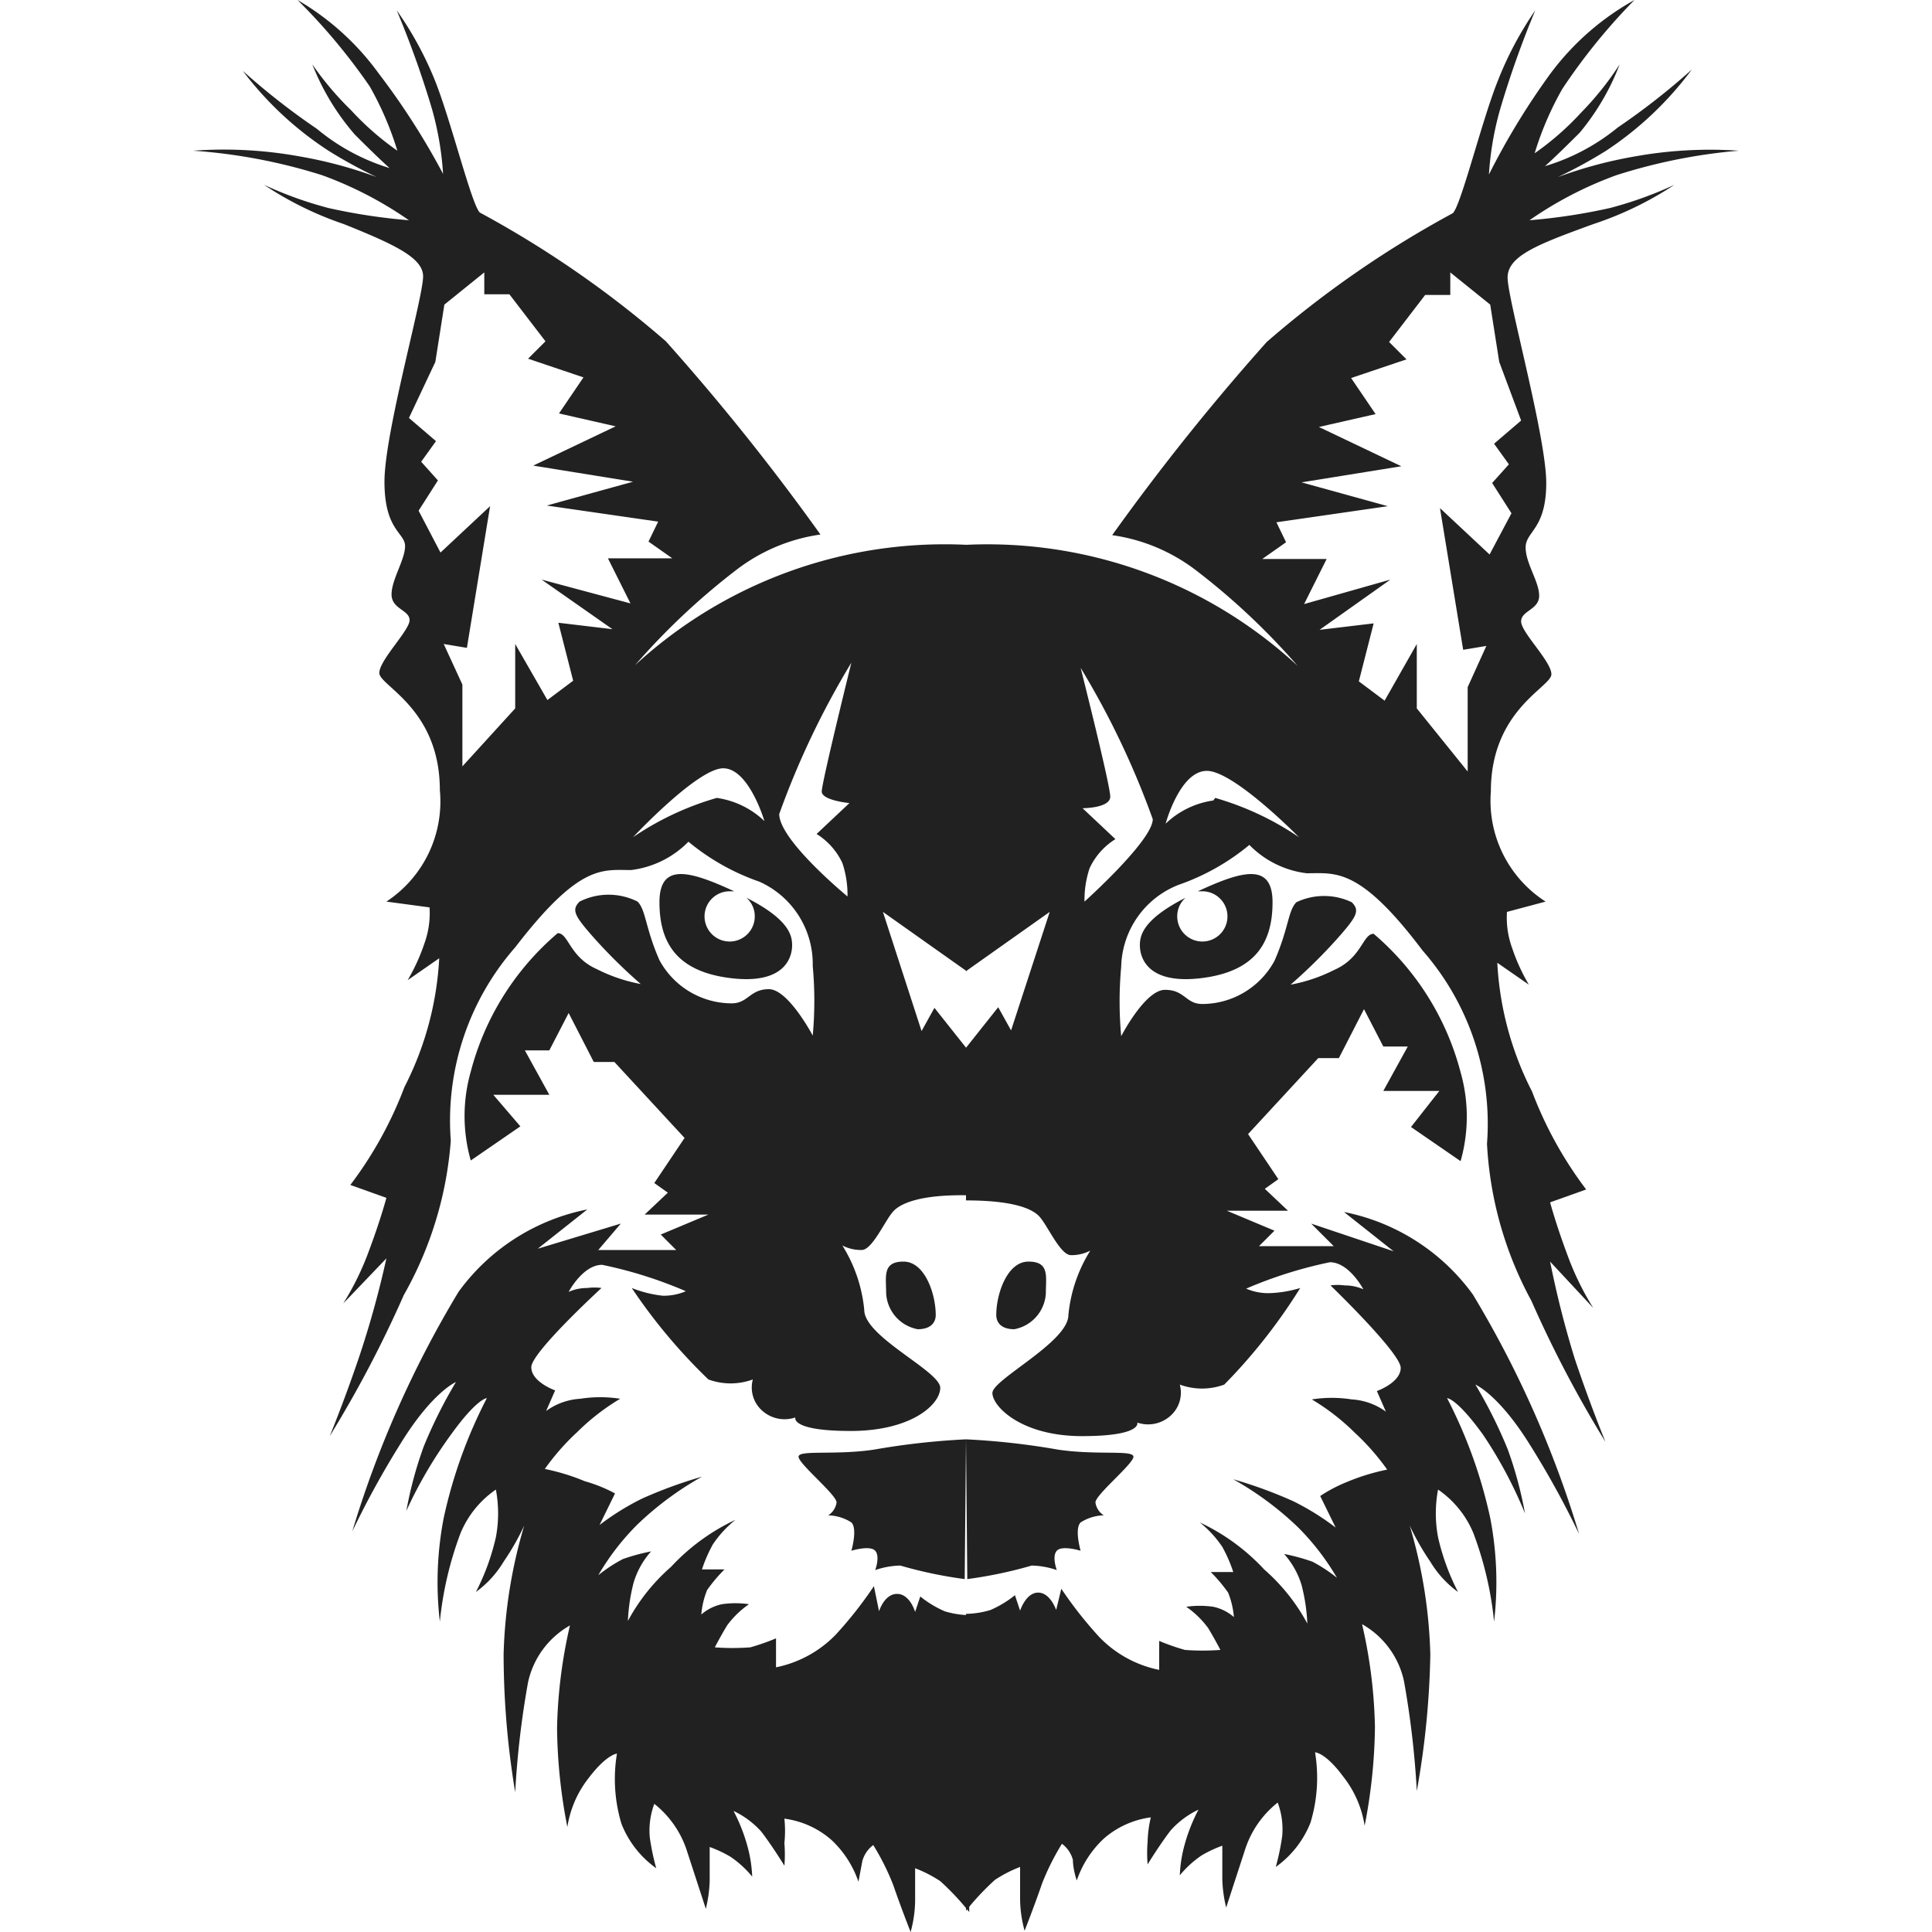 <svg xmlns="http://www.w3.org/2000/svg" viewBox="0 0 30 30"><path d="M18.6,13.84h.06a.39.39,0,1,1-.38.39.38.38,0,0,1,.13-.29c-.67.34-.71.59-.71.74s.08.61.94.51,1.12-.56,1.12-1.18S19.29,13.52,18.6,13.84Z" transform="translate(0)" fill="#212121"/><path d="M15,22.35a11.38,11.38,0,0,1,1.43.16c.61.09,1.17,0,1.17.11s-.59.59-.59.71a.28.28,0,0,0,.13.2.7.7,0,0,0-.36.11c-.1.1,0,.44,0,.44s-.29-.09-.37,0,0,.3,0,.3a1.28,1.28,0,0,0-.39-.07,6.76,6.76,0,0,1-1,.21Z" transform="translate(0)" fill="#212121"/><path d="M15.47,20.42c0-.33.17-.83.5-.83s.27.23.27.49a.6.6,0,0,1-.49.56C15.53,20.64,15.47,20.52,15.47,20.42Z" transform="translate(0)" fill="#212121"/><path d="M24.74,3.48A5.29,5.29,0,0,0,26,2.87a6,6,0,0,1-1,.36,9.12,9.12,0,0,1-1.25.19,5.86,5.86,0,0,1,1.35-.7A8.63,8.63,0,0,1,27,2.34a6.6,6.6,0,0,0-1.62.09,6.79,6.79,0,0,0-1.19.32,7.36,7.36,0,0,0,.75-.41,5.25,5.25,0,0,0,1.33-1.26,10.8,10.8,0,0,1-1.15.9,3.24,3.24,0,0,1-1.13.6s.13-.11.54-.52A3.75,3.75,0,0,0,25.15,1a4.77,4.77,0,0,1-.6.75,4.37,4.37,0,0,1-.72.63,4.89,4.89,0,0,1,.43-1A9.31,9.31,0,0,1,25.38,0a4.11,4.11,0,0,0-1.31,1.15,11.22,11.22,0,0,0-.95,1.56,4.79,4.79,0,0,1,.17-1A15,15,0,0,1,23.84.16a5.39,5.39,0,0,0-.58,1.09c-.25.62-.57,1.93-.7,2.06a16,16,0,0,0-2.89,2,35.55,35.55,0,0,0-2.4,3,2.78,2.78,0,0,1,1.32.56,10.73,10.73,0,0,1,1.56,1.47A7.09,7.09,0,0,0,15,8.46v6.62l1.3-.92L15.7,16l-.2-.36-.5.63v2.37c.68,0,1,.11,1.13.24s.33.61.5.61a.64.64,0,0,0,.3-.07,2.29,2.29,0,0,0-.34,1c0,.42-1.18,1-1.18,1.21s.45.67,1.39.67.86-.21.86-.21a.52.52,0,0,0,.52-.11.48.48,0,0,0,.14-.48,1,1,0,0,0,.69,0A8.62,8.62,0,0,0,20.19,20a1.84,1.84,0,0,1-.48.08.87.87,0,0,1-.36-.07,6.71,6.71,0,0,1,1.3-.41c.3,0,.52.42.52.42a.71.71,0,0,0-.29-.06.8.8,0,0,0-.22,0s1.09,1.05,1.09,1.28-.37.36-.37.36l.14.32a1,1,0,0,0-.53-.19,2,2,0,0,0-.62,0,3.48,3.48,0,0,1,.67.52,3.64,3.64,0,0,1,.5.57,3.32,3.32,0,0,0-.62.19,2.3,2.3,0,0,0-.42.22l.24.49a4,4,0,0,0-.66-.41,7,7,0,0,0-.93-.34,4.93,4.93,0,0,1,1,.74,3.83,3.83,0,0,1,.61.79,2.35,2.35,0,0,0-.38-.25,3.1,3.1,0,0,0-.44-.12,1.29,1.29,0,0,1,.27.48,2.86,2.86,0,0,1,.09.6,3,3,0,0,0-.67-.84,3.23,3.23,0,0,0-1-.73,1.69,1.69,0,0,1,.35.38,2.24,2.24,0,0,1,.17.39h-.35a2.39,2.39,0,0,1,.27.32,1.3,1.3,0,0,1,.09.38.71.71,0,0,0-.32-.16,1.46,1.46,0,0,0-.42,0,1.44,1.44,0,0,1,.34.33c.12.2.19.34.19.34a3.7,3.7,0,0,1-.55,0,3.39,3.39,0,0,1-.4-.14l0,.45a1.78,1.78,0,0,1-.93-.51,6.26,6.26,0,0,1-.59-.75L16.4,25s-.09-.27-.28-.27-.28.28-.28.28l-.08-.24a1.64,1.64,0,0,1-.38.23,1.38,1.38,0,0,1-.38.06v4.61a4,4,0,0,1,.45-.48,2,2,0,0,1,.39-.2s0,.24,0,.5a1.89,1.89,0,0,0,.07.49s.15-.38.27-.73a3.8,3.8,0,0,1,.31-.62.46.46,0,0,1,.17.25c0,.15.06.32.06.32a1.59,1.59,0,0,1,.42-.65,1.38,1.38,0,0,1,.73-.33,1.84,1.84,0,0,0-.05.38,2.13,2.13,0,0,0,0,.35s.19-.31.36-.53a1.36,1.36,0,0,1,.43-.32,2.7,2.7,0,0,0-.23.6,2.07,2.07,0,0,0-.06.42,1.57,1.57,0,0,1,.34-.31,1.88,1.88,0,0,1,.32-.15s0,.29,0,.53a2.08,2.08,0,0,0,.06.43l.3-.92a1.53,1.53,0,0,1,.5-.71,1.18,1.18,0,0,1,.07.52,3.64,3.64,0,0,1-.1.48,1.54,1.54,0,0,0,.54-.69,2.41,2.41,0,0,0,.07-1.09s.16,0,.44.38a1.63,1.63,0,0,1,.33.76,8.35,8.35,0,0,0,.16-1.53,7.69,7.69,0,0,0-.2-1.6,1.34,1.34,0,0,1,.65.88,13.84,13.84,0,0,1,.2,1.71,13.15,13.15,0,0,0,.21-2.12,7.68,7.68,0,0,0-.32-2,4,4,0,0,0,.32.56,1.59,1.59,0,0,0,.43.47,3.58,3.58,0,0,1-.31-.85,2,2,0,0,1,0-.74,1.53,1.53,0,0,1,.55.68,5.42,5.42,0,0,1,.32,1.37,5.26,5.26,0,0,0-.06-1.61,7.49,7.49,0,0,0-.67-1.86s.15,0,.56.57a6.81,6.81,0,0,1,.65,1.22,6.08,6.08,0,0,0-.27-1,7.39,7.39,0,0,0-.5-1s.36.15.85.94a13.85,13.85,0,0,1,.76,1.38,16.27,16.27,0,0,0-1.65-3.72,3.25,3.25,0,0,0-2-1.28l.77.61L20.36,19l.35.35H19.55l.24-.24-.74-.31H20l-.36-.34.21-.15-.47-.7,1.09-1.18h.32l.39-.76.3.58h.38l-.38.69h.87l-.44.56.77.53a2.52,2.52,0,0,0,0-1.38,4.22,4.22,0,0,0-1.35-2.15c-.17,0-.18.37-.61.56a2.53,2.53,0,0,1-.68.23,8.16,8.16,0,0,0,.73-.72c.3-.34.35-.43.22-.56a1,1,0,0,0-.86,0c-.13.13-.12.41-.34.91a1.28,1.28,0,0,1-1.12.67c-.26,0-.27-.22-.58-.22s-.68.72-.68.72a5.89,5.89,0,0,1,0-1.08,1.4,1.4,0,0,1,.89-1.27,3.53,3.53,0,0,0,1.1-.62,1.5,1.5,0,0,0,.89.44c.45,0,.82-.1,1.8,1.2a4.08,4.08,0,0,1,1,3,5.72,5.72,0,0,0,.69,2.44,18.08,18.08,0,0,0,1.15,2.19s-.24-.58-.48-1.3a15,15,0,0,1-.38-1.5l.67.72a4.35,4.35,0,0,1-.4-.82c-.18-.48-.27-.82-.27-.82l.56-.2a6.06,6.06,0,0,1-.84-1.52,4.94,4.94,0,0,1-.54-2l.49.34a3,3,0,0,1-.26-.57,1.38,1.38,0,0,1-.08-.56L24,14a1.86,1.86,0,0,1-.85-1.71c0-1.27.94-1.62.94-1.82s-.47-.65-.47-.82.28-.18.28-.4-.21-.5-.21-.75.32-.28.32-1-.6-2.85-.6-3.19S23.89,3.79,24.74,3.48ZM16.84,14a1.55,1.55,0,0,1,.08-.52,1.06,1.06,0,0,1,.4-.45l-.51-.48s.43,0,.43-.18-.46-2-.46-2a13,13,0,0,1,1.12,2.35C17.9,13.05,16.84,14,16.84,14Zm2-1.57a1.34,1.34,0,0,0-.74.36s.22-.82.64-.82S20.17,13,20.17,13A4.53,4.53,0,0,0,18.87,12.39Zm4.78-5.9-.42.36.23.32-.26.29.3.47-.34.64-.77-.72.36,2.2.36-.06-.29.64v1.31L22,11V10l-.5.88-.4-.3.23-.9-.84.1L21.59,9l-1.34.38.35-.7h-1l.37-.26-.15-.31,1.73-.25-1.34-.37,1.55-.25-1.28-.61.88-.2-.38-.56.86-.29-.27-.27.56-.73h.39V4.23l.62.5.14.89Z" transform="translate(0)" fill="#212121"/><path d="M11.4,13.84h-.06a.39.39,0,1,0,.38.39.38.38,0,0,0-.13-.29c.67.34.71.59.71.74s-.08.61-.94.51-1.12-.56-1.12-1.18S10.71,13.52,11.4,13.84Z" transform="translate(0)" fill="#212121"/><path d="M15,22.35a11.38,11.38,0,0,0-1.43.16c-.61.09-1.17,0-1.17.11s.59.59.59.71a.28.28,0,0,1-.13.2.7.7,0,0,1,.36.11c.1.1,0,.44,0,.44s.29-.09.37,0,0,.3,0,.3a1.28,1.28,0,0,1,.39-.07,6.76,6.76,0,0,0,1,.21Z" transform="translate(0)" fill="#212121"/><path d="M14.53,20.42c0-.33-.17-.83-.5-.83s-.27.23-.27.49a.6.6,0,0,0,.49.56C14.47,20.64,14.53,20.52,14.53,20.42Z" transform="translate(0)" fill="#212121"/><path d="M6.57,4.29c0,.34-.6,2.43-.6,3.19s.32.79.32,1-.21.52-.21.75.28.24.28.4-.47.62-.47.82.94.55.94,1.82A1.86,1.86,0,0,1,6,14l.67.09a1.38,1.38,0,0,1-.08.56,3,3,0,0,1-.26.57l.49-.34a4.94,4.94,0,0,1-.54,2,6.06,6.06,0,0,1-.84,1.52l.56.2s-.09.34-.27.82a4.35,4.35,0,0,1-.4.82L6,19.54A15,15,0,0,1,5.6,21c-.24.72-.48,1.3-.48,1.3a18.08,18.08,0,0,0,1.15-2.19A5.72,5.72,0,0,0,7,17.71a4.08,4.08,0,0,1,1-3c1-1.3,1.35-1.2,1.8-1.2a1.5,1.5,0,0,0,.89-.44,3.53,3.53,0,0,0,1.1.62A1.4,1.4,0,0,1,12.62,15a5.89,5.89,0,0,1,0,1.08s-.38-.72-.68-.72-.32.22-.58.22a1.28,1.28,0,0,1-1.12-.67c-.22-.5-.21-.78-.34-.91A1,1,0,0,0,9,14c-.13.13-.08.22.22.56a8.16,8.16,0,0,0,.73.72,2.53,2.53,0,0,1-.68-.23c-.43-.19-.44-.56-.61-.56a4.22,4.22,0,0,0-1.35,2.15,2.52,2.52,0,0,0,0,1.38l.77-.53L7.66,17h.87l-.38-.69h.38l.3-.58.39.76h.32l1.09,1.18-.47.7.21.15-.36.34H11l-.74.31.24.24H9.29L9.64,19l-1.29.39.77-.61a3.25,3.25,0,0,0-2,1.28,16.27,16.27,0,0,0-1.65,3.72,13.85,13.85,0,0,1,.76-1.38c.49-.79.85-.94.85-.94a7.39,7.39,0,0,0-.5,1,6.08,6.08,0,0,0-.27,1A6.81,6.81,0,0,1,7,22.28c.41-.57.56-.57.56-.57a7.49,7.49,0,0,0-.67,1.86,5.26,5.26,0,0,0-.06,1.61,5.42,5.42,0,0,1,.32-1.37,1.53,1.53,0,0,1,.55-.68,2,2,0,0,1,0,.74,3.58,3.58,0,0,1-.31.85,1.59,1.59,0,0,0,.43-.47,4,4,0,0,0,.32-.56,7.68,7.68,0,0,0-.32,2A13.15,13.15,0,0,0,8,27.83a13.84,13.84,0,0,1,.2-1.71,1.34,1.34,0,0,1,.65-.88,7.69,7.69,0,0,0-.2,1.6,8.35,8.35,0,0,0,.16,1.53,1.63,1.63,0,0,1,.33-.76c.28-.37.44-.38.44-.38a2.41,2.41,0,0,0,.07,1.09,1.54,1.54,0,0,0,.54.69,3.64,3.64,0,0,1-.1-.48,1.18,1.18,0,0,1,.07-.52,1.53,1.53,0,0,1,.5.71l.3.92a2.08,2.08,0,0,0,.06-.43c0-.24,0-.53,0-.53a1.88,1.88,0,0,1,.32.15,1.57,1.57,0,0,1,.34.31,2.07,2.07,0,0,0-.06-.42,2.7,2.7,0,0,0-.23-.6,1.36,1.36,0,0,1,.43.32c.17.22.36.53.36.53a2.13,2.13,0,0,0,0-.35,1.84,1.84,0,0,0,0-.38,1.38,1.38,0,0,1,.73.33,1.59,1.59,0,0,1,.42.65l.06-.32a.46.46,0,0,1,.17-.25,3.8,3.8,0,0,1,.31.62c.12.35.27.73.27.73a1.89,1.89,0,0,0,.07-.49c0-.26,0-.5,0-.5a2,2,0,0,1,.39.2,4,4,0,0,1,.45.48V25.08a1.38,1.38,0,0,1-.38-.06,1.64,1.64,0,0,1-.38-.23l-.08.24s-.08-.28-.28-.28-.28.27-.28.27l-.08-.39a6.26,6.26,0,0,1-.59.75,1.78,1.78,0,0,1-.93.51l0-.45a3.39,3.39,0,0,1-.4.14,3.7,3.7,0,0,1-.55,0s.07-.14.19-.34a1.44,1.44,0,0,1,.34-.33,1.46,1.46,0,0,0-.42,0,.71.71,0,0,0-.32.16,1.3,1.3,0,0,1,.09-.38,2.39,2.39,0,0,1,.27-.32h-.35a2.24,2.24,0,0,1,.17-.39,1.69,1.69,0,0,1,.35-.38,3.23,3.23,0,0,0-1,.73,3,3,0,0,0-.67.84,2.86,2.86,0,0,1,.09-.6,1.29,1.29,0,0,1,.27-.48,3.1,3.1,0,0,0-.44.12,2.35,2.35,0,0,0-.38.25,3.83,3.83,0,0,1,.61-.79,4.93,4.93,0,0,1,1-.74,7,7,0,0,0-.93.34,4,4,0,0,0-.66.41l.24-.49A2.3,2.3,0,0,0,9.08,23a3.32,3.32,0,0,0-.62-.19,3.64,3.64,0,0,1,.5-.57,3.48,3.48,0,0,1,.67-.52,2,2,0,0,0-.62,0,1,1,0,0,0-.53.19l.14-.32s-.37-.13-.37-.36S9.34,20,9.34,20a.8.8,0,0,0-.22,0,.71.71,0,0,0-.29.06s.22-.42.52-.42a6.71,6.71,0,0,1,1.3.41.87.87,0,0,1-.36.07A1.84,1.84,0,0,1,9.81,20,8.62,8.62,0,0,0,11,21.42a1,1,0,0,0,.69,0,.48.48,0,0,0,.14.48.52.52,0,0,0,.52.11s-.08.21.86.21,1.39-.41,1.39-.67-1.18-.79-1.18-1.21a2.29,2.29,0,0,0-.34-1,.64.64,0,0,0,.3.07c.17,0,.37-.48.5-.61s.45-.25,1.13-.24V16.28l-.5-.63-.2.36-.6-1.85,1.3.92V8.46a7.09,7.09,0,0,0-5.15,1.87,10.73,10.73,0,0,1,1.56-1.47,2.78,2.78,0,0,1,1.32-.56,35.55,35.55,0,0,0-2.4-3,16,16,0,0,0-2.89-2c-.13-.13-.45-1.44-.7-2.06A5.39,5.39,0,0,0,6.16.16,15,15,0,0,1,6.71,1.7a4.79,4.79,0,0,1,.17,1,11.22,11.22,0,0,0-1-1.56A4.11,4.11,0,0,0,4.62,0,9.31,9.31,0,0,1,5.74,1.34a4.89,4.89,0,0,1,.43,1,4.37,4.37,0,0,1-.72-.63A4.77,4.77,0,0,1,4.85,1a3.75,3.75,0,0,0,.66,1.09c.41.41.54.52.54.52A3.24,3.24,0,0,1,4.92,2a10.8,10.8,0,0,1-1.15-.9A5.25,5.25,0,0,0,5.1,2.34a7.36,7.36,0,0,0,.75.41,6.79,6.79,0,0,0-1.19-.32A6.6,6.6,0,0,0,3,2.34,8.63,8.63,0,0,1,5,2.72a5.86,5.86,0,0,1,1.35.7,9.12,9.12,0,0,1-1.25-.19,6,6,0,0,1-1-.36,5.29,5.29,0,0,0,1.24.61C6.11,3.79,6.57,4,6.57,4.29Zm5.53,8.35a13,13,0,0,1,1.12-2.35s-.46,1.86-.46,2,.43.18.43.18l-.51.48a1.06,1.06,0,0,1,.4.45,1.55,1.55,0,0,1,.08.52S12.1,13.05,12.1,12.64ZM9.83,13s1-1.07,1.4-1.07.64.82.64.82a1.34,1.34,0,0,0-.74-.36A4.53,4.53,0,0,0,9.83,13ZM6.76,5.62l.14-.89.62-.5v.34h.39l.56.73-.27.27.86.29-.38.56.88.2-1.28.61,1.55.25-1.34.37,1.73.25-.15.31.37.26h-1l.35.7L8.41,9l1.1.77-.84-.1.23.9-.4.3L8,10V11l-.82.9V10.63L6.89,10l.36.06.36-2.2-.77.72L6.5,7.93l.3-.47-.26-.29.23-.32-.42-.36Z" transform="translate(0)" fill="#212121"/><rect width="30" height="30" fill="none"/></svg>